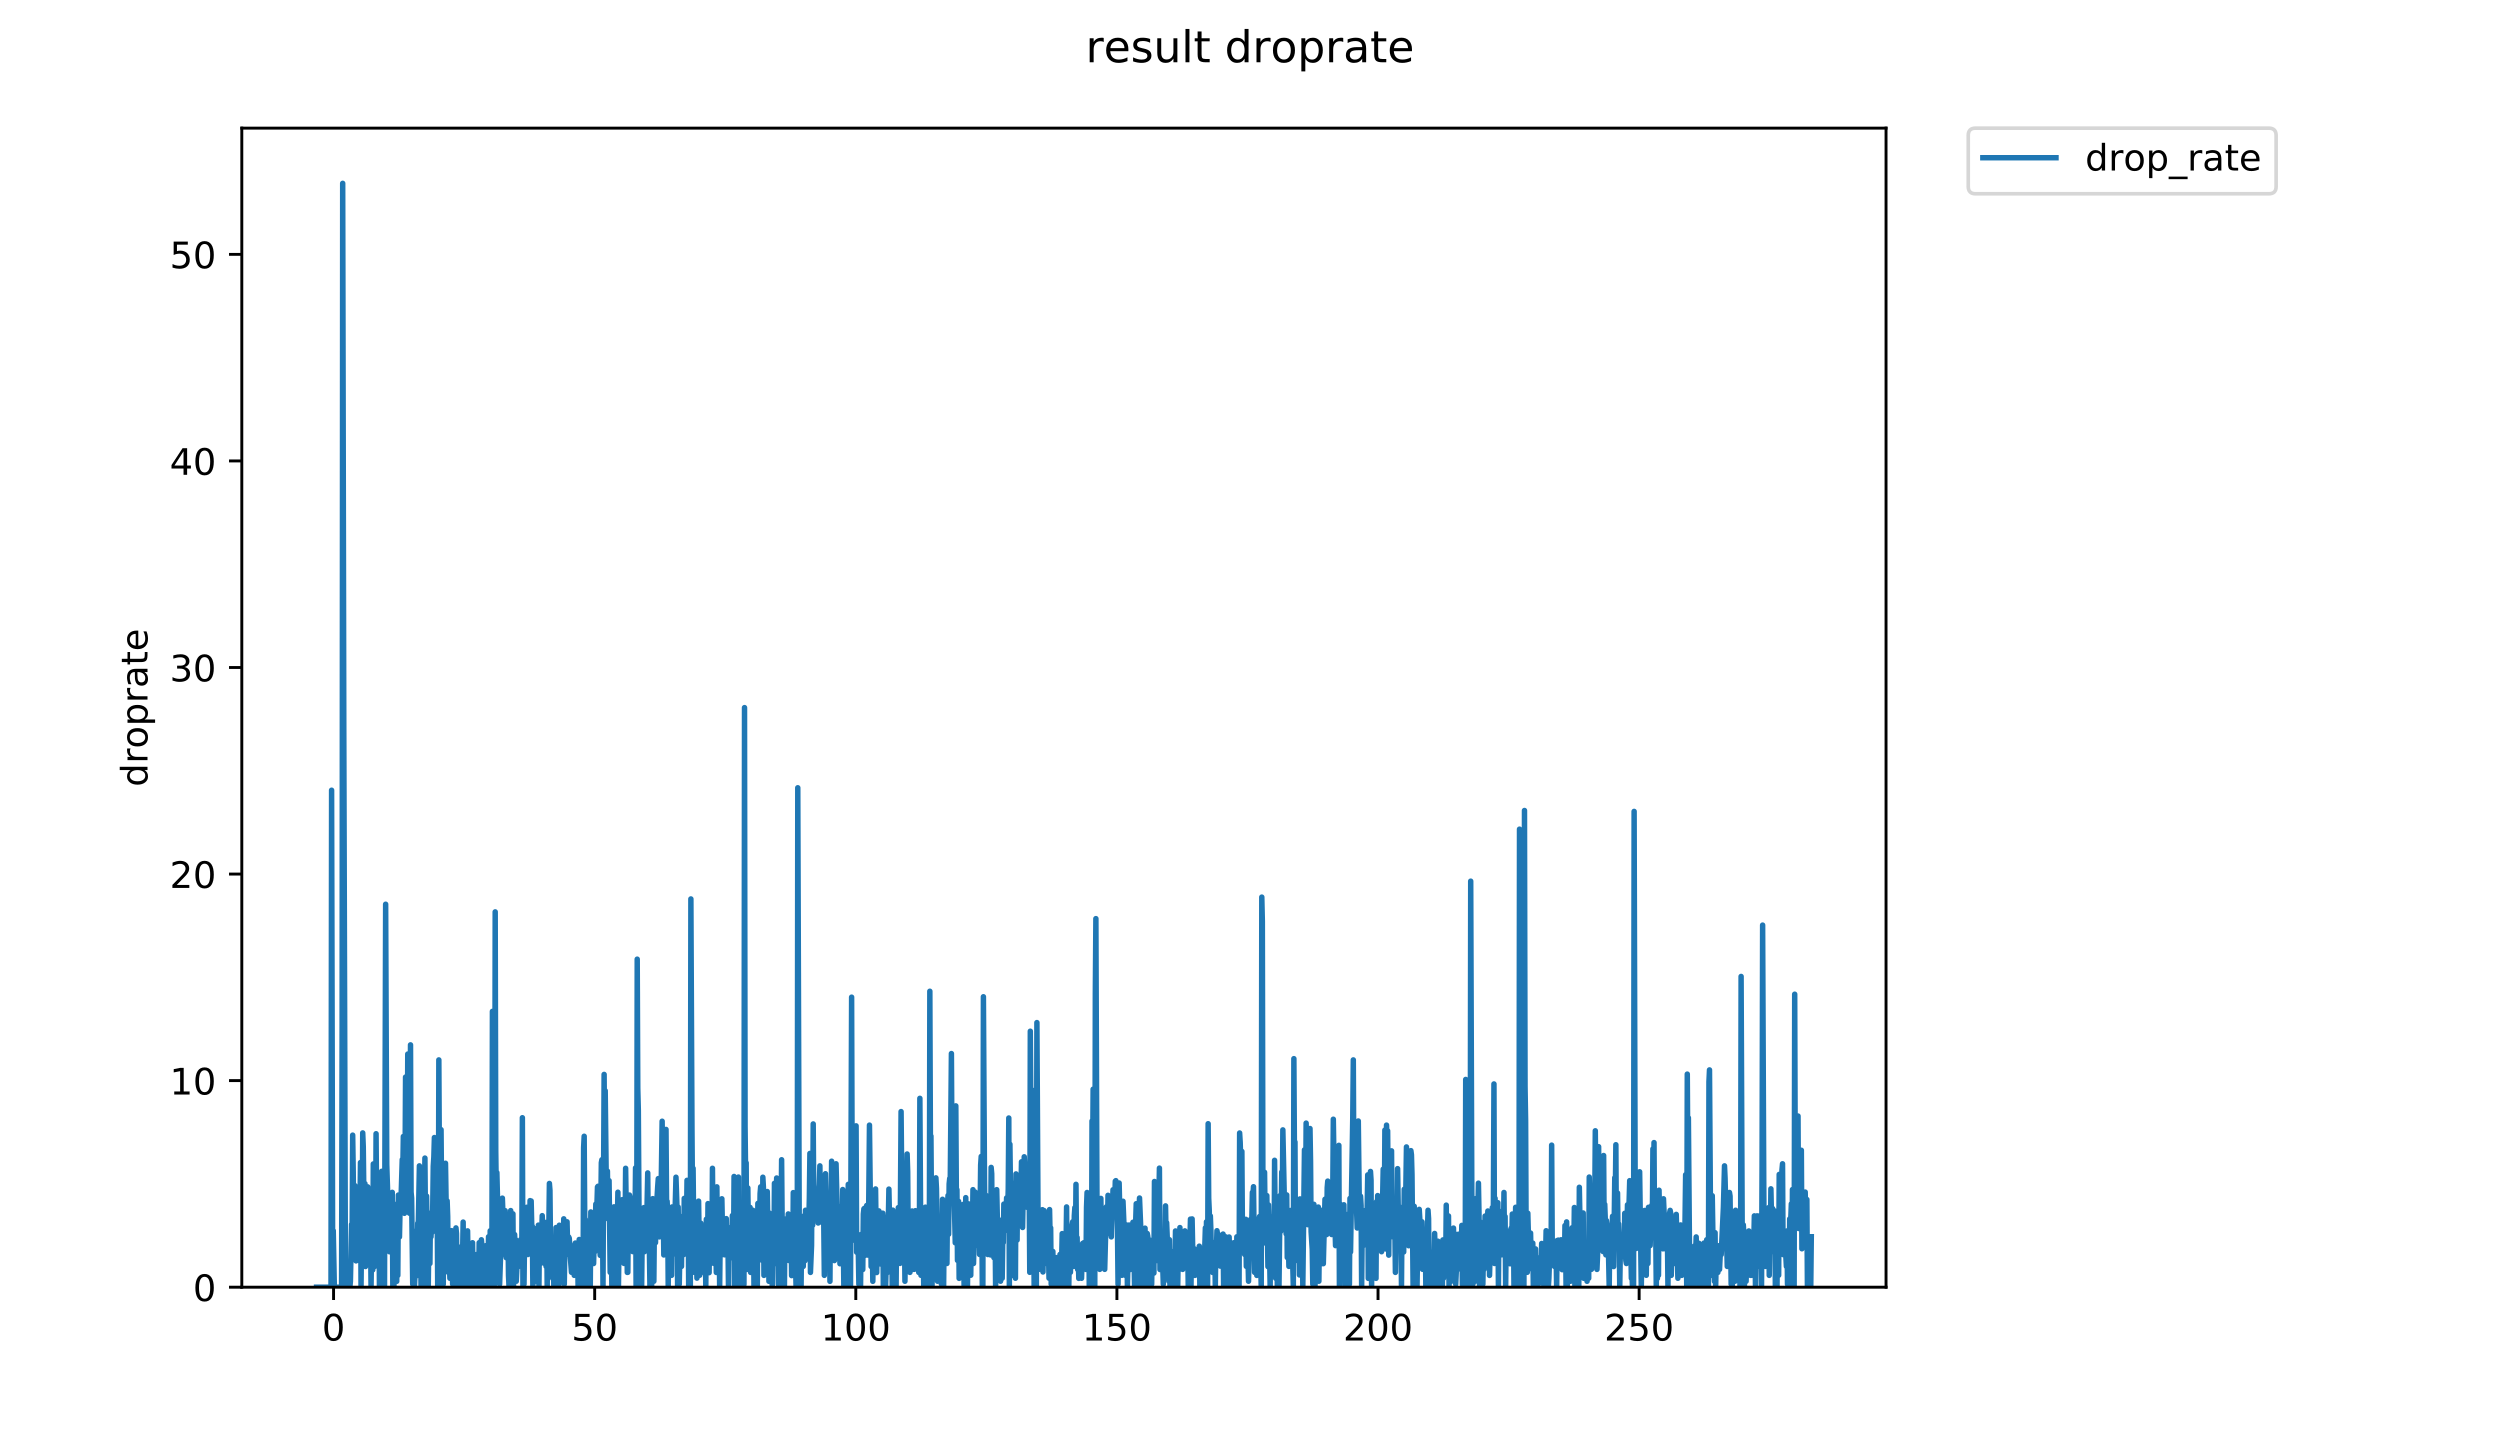 <?xml version="1.0" encoding="utf-8" standalone="no"?>
<!DOCTYPE svg PUBLIC "-//W3C//DTD SVG 1.1//EN"
  "http://www.w3.org/Graphics/SVG/1.1/DTD/svg11.dtd">
<!-- Created with matplotlib (https://matplotlib.org/) -->
<svg height="396pt" version="1.1" viewBox="0 0 684 396" width="684pt" xmlns="http://www.w3.org/2000/svg" xmlns:xlink="http://www.w3.org/1999/xlink">
 <defs>
  <style type="text/css">
*{stroke-linecap:butt;stroke-linejoin:round;}
  </style>
 </defs>
 <g id="figure_1">
  <g id="patch_1">
   <path d="M 0 396 
L 684 396 
L 684 0 
L 0 0 
z
" style="fill:#ffffff;"/>
  </g>
  <g id="axes_1">
   <g id="patch_2">
    <path d="M 66.159 352.174 
L 516.019 352.174 
L 516.019 35.062 
L 66.159 35.062 
z
" style="fill:#ffffff;"/>
   </g>
   <g id="matplotlib.axis_1">
    <g id="xtick_1">
     <g id="line2d_1">
      <defs>
       <path d="M 0 0 
L 0 3.5 
" id="m62039b8d72" style="stroke:#000000;stroke-width:0.8;"/>
      </defs>
      <g>
       <use style="stroke:#000000;stroke-width:0.8;" x="91.264" xlink:href="#m62039b8d72" y="352.174"/>
      </g>
     </g>
     <g id="text_1">
      <!-- 0 -->
      <defs>
       <path d="M 31.781 66.406 
Q 24.172 66.406 20.328 58.906 
Q 16.5 51.422 16.5 36.375 
Q 16.5 21.391 20.328 13.891 
Q 24.172 6.391 31.781 6.391 
Q 39.453 6.391 43.281 13.891 
Q 47.125 21.391 47.125 36.375 
Q 47.125 51.422 43.281 58.906 
Q 39.453 66.406 31.781 66.406 
z
M 31.781 74.219 
Q 44.047 74.219 50.516 64.516 
Q 56.984 54.828 56.984 36.375 
Q 56.984 17.969 50.516 8.266 
Q 44.047 -1.422 31.781 -1.422 
Q 19.531 -1.422 13.062 8.266 
Q 6.594 17.969 6.594 36.375 
Q 6.594 54.828 13.062 64.516 
Q 19.531 74.219 31.781 74.219 
z
" id="DejaVuSans-48"/>
      </defs>
      <g transform="translate(88.083 366.773)scale(0.1 -0.1)">
       <use xlink:href="#DejaVuSans-48"/>
      </g>
     </g>
    </g>
    <g id="xtick_2">
     <g id="line2d_2">
      <g>
       <use style="stroke:#000000;stroke-width:0.8;" x="162.705" xlink:href="#m62039b8d72" y="352.174"/>
      </g>
     </g>
     <g id="text_2">
      <!-- 50 -->
      <defs>
       <path d="M 10.797 72.906 
L 49.516 72.906 
L 49.516 64.594 
L 19.828 64.594 
L 19.828 46.734 
Q 21.969 47.469 24.109 47.828 
Q 26.266 48.188 28.422 48.188 
Q 40.625 48.188 47.75 41.5 
Q 54.891 34.812 54.891 23.391 
Q 54.891 11.625 47.562 5.094 
Q 40.234 -1.422 26.906 -1.422 
Q 22.312 -1.422 17.547 -0.641 
Q 12.797 0.141 7.719 1.703 
L 7.719 11.625 
Q 12.109 9.234 16.797 8.062 
Q 21.484 6.891 26.703 6.891 
Q 35.156 6.891 40.078 11.328 
Q 45.016 15.766 45.016 23.391 
Q 45.016 31 40.078 35.438 
Q 35.156 39.891 26.703 39.891 
Q 22.75 39.891 18.812 39.016 
Q 14.891 38.141 10.797 36.281 
z
" id="DejaVuSans-53"/>
      </defs>
      <g transform="translate(156.342 366.773)scale(0.1 -0.1)">
       <use xlink:href="#DejaVuSans-53"/>
       <use x="63.623" xlink:href="#DejaVuSans-48"/>
      </g>
     </g>
    </g>
    <g id="xtick_3">
     <g id="line2d_3">
      <g>
       <use style="stroke:#000000;stroke-width:0.8;" x="234.145" xlink:href="#m62039b8d72" y="352.174"/>
      </g>
     </g>
     <g id="text_3">
      <!-- 100 -->
      <defs>
       <path d="M 12.406 8.297 
L 28.516 8.297 
L 28.516 63.922 
L 10.984 60.406 
L 10.984 69.391 
L 28.422 72.906 
L 38.281 72.906 
L 38.281 8.297 
L 54.391 8.297 
L 54.391 0 
L 12.406 0 
z
" id="DejaVuSans-49"/>
      </defs>
      <g transform="translate(224.602 366.773)scale(0.1 -0.1)">
       <use xlink:href="#DejaVuSans-49"/>
       <use x="63.623" xlink:href="#DejaVuSans-48"/>
       <use x="127.246" xlink:href="#DejaVuSans-48"/>
      </g>
     </g>
    </g>
    <g id="xtick_4">
     <g id="line2d_4">
      <g>
       <use style="stroke:#000000;stroke-width:0.8;" x="305.586" xlink:href="#m62039b8d72" y="352.174"/>
      </g>
     </g>
     <g id="text_4">
      <!-- 150 -->
      <g transform="translate(296.042 366.773)scale(0.1 -0.1)">
       <use xlink:href="#DejaVuSans-49"/>
       <use x="63.623" xlink:href="#DejaVuSans-53"/>
       <use x="127.246" xlink:href="#DejaVuSans-48"/>
      </g>
     </g>
    </g>
    <g id="xtick_5">
     <g id="line2d_5">
      <g>
       <use style="stroke:#000000;stroke-width:0.8;" x="377.027" xlink:href="#m62039b8d72" y="352.174"/>
      </g>
     </g>
     <g id="text_5">
      <!-- 200 -->
      <defs>
       <path d="M 19.188 8.297 
L 53.609 8.297 
L 53.609 0 
L 7.328 0 
L 7.328 8.297 
Q 12.938 14.109 22.625 23.891 
Q 32.328 33.688 34.812 36.531 
Q 39.547 41.844 41.422 45.531 
Q 43.312 49.219 43.312 52.781 
Q 43.312 58.594 39.234 62.25 
Q 35.156 65.922 28.609 65.922 
Q 23.969 65.922 18.812 64.312 
Q 13.672 62.703 7.812 59.422 
L 7.812 69.391 
Q 13.766 71.781 18.938 73 
Q 24.125 74.219 28.422 74.219 
Q 39.75 74.219 46.484 68.547 
Q 53.219 62.891 53.219 53.422 
Q 53.219 48.922 51.531 44.891 
Q 49.859 40.875 45.406 35.406 
Q 44.188 33.984 37.641 27.219 
Q 31.109 20.453 19.188 8.297 
z
" id="DejaVuSans-50"/>
      </defs>
      <g transform="translate(367.483 366.773)scale(0.1 -0.1)">
       <use xlink:href="#DejaVuSans-50"/>
       <use x="63.623" xlink:href="#DejaVuSans-48"/>
       <use x="127.246" xlink:href="#DejaVuSans-48"/>
      </g>
     </g>
    </g>
    <g id="xtick_6">
     <g id="line2d_6">
      <g>
       <use style="stroke:#000000;stroke-width:0.8;" x="448.468" xlink:href="#m62039b8d72" y="352.174"/>
      </g>
     </g>
     <g id="text_6">
      <!-- 250 -->
      <g transform="translate(438.924 366.773)scale(0.1 -0.1)">
       <use xlink:href="#DejaVuSans-50"/>
       <use x="63.623" xlink:href="#DejaVuSans-53"/>
       <use x="127.246" xlink:href="#DejaVuSans-48"/>
      </g>
     </g>
    </g>
   </g>
   <g id="matplotlib.axis_2">
    <g id="ytick_1">
     <g id="line2d_7">
      <defs>
       <path d="M 0 0 
L -3.5 0 
" id="m0bf90b95e3" style="stroke:#000000;stroke-width:0.8;"/>
      </defs>
      <g>
       <use style="stroke:#000000;stroke-width:0.8;" x="66.159" xlink:href="#m0bf90b95e3" y="352.174"/>
      </g>
     </g>
     <g id="text_7">
      <!-- 0 -->
      <g transform="translate(52.796 355.973)scale(0.1 -0.1)">
       <use xlink:href="#DejaVuSans-48"/>
      </g>
     </g>
    </g>
    <g id="ytick_2">
     <g id="line2d_8">
      <g>
       <use style="stroke:#000000;stroke-width:0.8;" x="66.159" xlink:href="#m0bf90b95e3" y="295.658"/>
      </g>
     </g>
     <g id="text_8">
      <!-- 10 -->
      <g transform="translate(46.434 299.458)scale(0.1 -0.1)">
       <use xlink:href="#DejaVuSans-49"/>
       <use x="63.623" xlink:href="#DejaVuSans-48"/>
      </g>
     </g>
    </g>
    <g id="ytick_3">
     <g id="line2d_9">
      <g>
       <use style="stroke:#000000;stroke-width:0.8;" x="66.159" xlink:href="#m0bf90b95e3" y="239.143"/>
      </g>
     </g>
     <g id="text_9">
      <!-- 20 -->
      <g transform="translate(46.434 242.942)scale(0.1 -0.1)">
       <use xlink:href="#DejaVuSans-50"/>
       <use x="63.623" xlink:href="#DejaVuSans-48"/>
      </g>
     </g>
    </g>
    <g id="ytick_4">
     <g id="line2d_10">
      <g>
       <use style="stroke:#000000;stroke-width:0.8;" x="66.159" xlink:href="#m0bf90b95e3" y="182.627"/>
      </g>
     </g>
     <g id="text_10">
      <!-- 30 -->
      <defs>
       <path d="M 40.578 39.312 
Q 47.656 37.797 51.625 33 
Q 55.609 28.219 55.609 21.188 
Q 55.609 10.406 48.188 4.484 
Q 40.766 -1.422 27.094 -1.422 
Q 22.516 -1.422 17.656 -0.516 
Q 12.797 0.391 7.625 2.203 
L 7.625 11.719 
Q 11.719 9.328 16.594 8.109 
Q 21.484 6.891 26.812 6.891 
Q 36.078 6.891 40.938 10.547 
Q 45.797 14.203 45.797 21.188 
Q 45.797 27.641 41.281 31.266 
Q 36.766 34.906 28.719 34.906 
L 20.219 34.906 
L 20.219 43.016 
L 29.109 43.016 
Q 36.375 43.016 40.234 45.922 
Q 44.094 48.828 44.094 54.297 
Q 44.094 59.906 40.109 62.906 
Q 36.141 65.922 28.719 65.922 
Q 24.656 65.922 20.016 65.031 
Q 15.375 64.156 9.812 62.312 
L 9.812 71.094 
Q 15.438 72.656 20.344 73.438 
Q 25.25 74.219 29.594 74.219 
Q 40.828 74.219 47.359 69.109 
Q 53.906 64.016 53.906 55.328 
Q 53.906 49.266 50.438 45.094 
Q 46.969 40.922 40.578 39.312 
z
" id="DejaVuSans-51"/>
      </defs>
      <g transform="translate(46.434 186.426)scale(0.1 -0.1)">
       <use xlink:href="#DejaVuSans-51"/>
       <use x="63.623" xlink:href="#DejaVuSans-48"/>
      </g>
     </g>
    </g>
    <g id="ytick_5">
     <g id="line2d_11">
      <g>
       <use style="stroke:#000000;stroke-width:0.8;" x="66.159" xlink:href="#m0bf90b95e3" y="126.111"/>
      </g>
     </g>
     <g id="text_11">
      <!-- 40 -->
      <defs>
       <path d="M 37.797 64.312 
L 12.891 25.391 
L 37.797 25.391 
z
M 35.203 72.906 
L 47.609 72.906 
L 47.609 25.391 
L 58.016 25.391 
L 58.016 17.188 
L 47.609 17.188 
L 47.609 0 
L 37.797 0 
L 37.797 17.188 
L 4.891 17.188 
L 4.891 26.703 
z
" id="DejaVuSans-52"/>
      </defs>
      <g transform="translate(46.434 129.91)scale(0.1 -0.1)">
       <use xlink:href="#DejaVuSans-52"/>
       <use x="63.623" xlink:href="#DejaVuSans-48"/>
      </g>
     </g>
    </g>
    <g id="ytick_6">
     <g id="line2d_12">
      <g>
       <use style="stroke:#000000;stroke-width:0.8;" x="66.159" xlink:href="#m0bf90b95e3" y="69.595"/>
      </g>
     </g>
     <g id="text_12">
      <!-- 50 -->
      <g transform="translate(46.434 73.395)scale(0.1 -0.1)">
       <use xlink:href="#DejaVuSans-53"/>
       <use x="63.623" xlink:href="#DejaVuSans-48"/>
      </g>
     </g>
    </g>
    <g id="text_13">
     <!-- droprate -->
     <defs>
      <path d="M 45.406 46.391 
L 45.406 75.984 
L 54.391 75.984 
L 54.391 0 
L 45.406 0 
L 45.406 8.203 
Q 42.578 3.328 38.25 0.953 
Q 33.938 -1.422 27.875 -1.422 
Q 17.969 -1.422 11.734 6.484 
Q 5.516 14.406 5.516 27.297 
Q 5.516 40.188 11.734 48.094 
Q 17.969 56 27.875 56 
Q 33.938 56 38.25 53.625 
Q 42.578 51.266 45.406 46.391 
z
M 14.797 27.297 
Q 14.797 17.391 18.875 11.75 
Q 22.953 6.109 30.078 6.109 
Q 37.203 6.109 41.297 11.75 
Q 45.406 17.391 45.406 27.297 
Q 45.406 37.203 41.297 42.844 
Q 37.203 48.484 30.078 48.484 
Q 22.953 48.484 18.875 42.844 
Q 14.797 37.203 14.797 27.297 
z
" id="DejaVuSans-100"/>
      <path d="M 41.109 46.297 
Q 39.594 47.172 37.812 47.578 
Q 36.031 48 33.891 48 
Q 26.266 48 22.188 43.047 
Q 18.109 38.094 18.109 28.812 
L 18.109 0 
L 9.078 0 
L 9.078 54.688 
L 18.109 54.688 
L 18.109 46.188 
Q 20.953 51.172 25.484 53.578 
Q 30.031 56 36.531 56 
Q 37.453 56 38.578 55.875 
Q 39.703 55.766 41.062 55.516 
z
" id="DejaVuSans-114"/>
      <path d="M 30.609 48.391 
Q 23.391 48.391 19.188 42.75 
Q 14.984 37.109 14.984 27.297 
Q 14.984 17.484 19.156 11.844 
Q 23.344 6.203 30.609 6.203 
Q 37.797 6.203 41.984 11.859 
Q 46.188 17.531 46.188 27.297 
Q 46.188 37.016 41.984 42.703 
Q 37.797 48.391 30.609 48.391 
z
M 30.609 56 
Q 42.328 56 49.016 48.375 
Q 55.719 40.766 55.719 27.297 
Q 55.719 13.875 49.016 6.219 
Q 42.328 -1.422 30.609 -1.422 
Q 18.844 -1.422 12.172 6.219 
Q 5.516 13.875 5.516 27.297 
Q 5.516 40.766 12.172 48.375 
Q 18.844 56 30.609 56 
z
" id="DejaVuSans-111"/>
      <path d="M 18.109 8.203 
L 18.109 -20.797 
L 9.078 -20.797 
L 9.078 54.688 
L 18.109 54.688 
L 18.109 46.391 
Q 20.953 51.266 25.266 53.625 
Q 29.594 56 35.594 56 
Q 45.562 56 51.781 48.094 
Q 58.016 40.188 58.016 27.297 
Q 58.016 14.406 51.781 6.484 
Q 45.562 -1.422 35.594 -1.422 
Q 29.594 -1.422 25.266 0.953 
Q 20.953 3.328 18.109 8.203 
z
M 48.688 27.297 
Q 48.688 37.203 44.609 42.844 
Q 40.531 48.484 33.406 48.484 
Q 26.266 48.484 22.188 42.844 
Q 18.109 37.203 18.109 27.297 
Q 18.109 17.391 22.188 11.75 
Q 26.266 6.109 33.406 6.109 
Q 40.531 6.109 44.609 11.75 
Q 48.688 17.391 48.688 27.297 
z
" id="DejaVuSans-112"/>
      <path d="M 34.281 27.484 
Q 23.391 27.484 19.188 25 
Q 14.984 22.516 14.984 16.5 
Q 14.984 11.719 18.141 8.906 
Q 21.297 6.109 26.703 6.109 
Q 34.188 6.109 38.703 11.406 
Q 43.219 16.703 43.219 25.484 
L 43.219 27.484 
z
M 52.203 31.203 
L 52.203 0 
L 43.219 0 
L 43.219 8.297 
Q 40.141 3.328 35.547 0.953 
Q 30.953 -1.422 24.312 -1.422 
Q 15.922 -1.422 10.953 3.297 
Q 6 8.016 6 15.922 
Q 6 25.141 12.172 29.828 
Q 18.359 34.516 30.609 34.516 
L 43.219 34.516 
L 43.219 35.406 
Q 43.219 41.609 39.141 45 
Q 35.062 48.391 27.688 48.391 
Q 23 48.391 18.547 47.266 
Q 14.109 46.141 10.016 43.891 
L 10.016 52.203 
Q 14.938 54.109 19.578 55.047 
Q 24.219 56 28.609 56 
Q 40.484 56 46.344 49.844 
Q 52.203 43.703 52.203 31.203 
z
" id="DejaVuSans-97"/>
      <path d="M 18.312 70.219 
L 18.312 54.688 
L 36.812 54.688 
L 36.812 47.703 
L 18.312 47.703 
L 18.312 18.016 
Q 18.312 11.328 20.141 9.422 
Q 21.969 7.516 27.594 7.516 
L 36.812 7.516 
L 36.812 0 
L 27.594 0 
Q 17.188 0 13.234 3.875 
Q 9.281 7.766 9.281 18.016 
L 9.281 47.703 
L 2.688 47.703 
L 2.688 54.688 
L 9.281 54.688 
L 9.281 70.219 
z
" id="DejaVuSans-116"/>
      <path d="M 56.203 29.594 
L 56.203 25.203 
L 14.891 25.203 
Q 15.484 15.922 20.484 11.062 
Q 25.484 6.203 34.422 6.203 
Q 39.594 6.203 44.453 7.469 
Q 49.312 8.734 54.109 11.281 
L 54.109 2.781 
Q 49.266 0.734 44.188 -0.344 
Q 39.109 -1.422 33.891 -1.422 
Q 20.797 -1.422 13.156 6.188 
Q 5.516 13.812 5.516 26.812 
Q 5.516 40.234 12.766 48.109 
Q 20.016 56 32.328 56 
Q 43.359 56 49.781 48.891 
Q 56.203 41.797 56.203 29.594 
z
M 47.219 32.234 
Q 47.125 39.594 43.094 43.984 
Q 39.062 48.391 32.422 48.391 
Q 24.906 48.391 20.391 44.141 
Q 15.875 39.891 15.188 32.172 
z
" id="DejaVuSans-101"/>
     </defs>
     <g transform="translate(40.354 215.236)rotate(-90)scale(0.1 -0.1)">
      <use xlink:href="#DejaVuSans-100"/>
      <use x="63.477" xlink:href="#DejaVuSans-114"/>
      <use x="104.559" xlink:href="#DejaVuSans-111"/>
      <use x="165.74" xlink:href="#DejaVuSans-112"/>
      <use x="229.217" xlink:href="#DejaVuSans-114"/>
      <use x="270.33" xlink:href="#DejaVuSans-97"/>
      <use x="331.609" xlink:href="#DejaVuSans-116"/>
      <use x="370.818" xlink:href="#DejaVuSans-101"/>
     </g>
    </g>
   </g>
   <g id="line2d_13">
    <path clip-path="url(#pf20fde3b51)" d="M 86.607 352.174 
L 90.564 352.174 
L 90.724 216.205 
L 91.027 352.174 
L 91.177 336.702 
L 91.477 352.174 
L 93.458 352.174 
L 93.609 280.922 
L 93.759 50.163 
L 94.06 199.297 
L 94.513 352.174 
L 95.72 352.174 
L 95.873 350.571 
L 96.186 334.977 
L 96.338 338.546 
L 96.493 310.572 
L 96.645 320.821 
L 96.797 341.768 
L 96.952 336.299 
L 97.106 324.393 
L 97.41 344.98 
L 97.564 335.458 
L 97.717 342.622 
L 98.023 329.536 
L 98.173 331.874 
L 98.325 344.908 
L 98.627 318.07 
L 98.779 352.174 
L 98.932 336.164 
L 99.084 339.275 
L 99.24 309.963 
L 99.391 313.75 
L 99.695 339.275 
L 99.845 323.835 
L 99.997 346.523 
L 100.148 330.281 
L 100.299 328.693 
L 100.45 331.122 
L 100.601 324.724 
L 100.753 327.11 
L 101.056 344.146 
L 101.366 337.156 
L 101.52 352.174 
L 101.672 340.167 
L 101.827 346.649 
L 101.982 347.445 
L 102.134 318.457 
L 102.285 324.606 
L 102.437 346.555 
L 102.588 329.503 
L 102.739 344.887 
L 102.891 310.191 
L 103.042 329.6 
L 103.193 331.874 
L 103.35 337.384 
L 103.504 324.353 
L 103.663 329.815 
L 103.814 352.174 
L 104.12 324.196 
L 104.272 350.559 
L 104.426 320.468 
L 104.581 326.126 
L 104.737 327.056 
L 105.202 352.174 
L 105.511 247.398 
L 105.813 318.544 
L 106.115 327.918 
L 106.266 333.498 
L 106.418 334.437 
L 106.569 342.486 
L 106.72 340.839 
L 106.871 327.11 
L 107.022 333.551 
L 107.173 331.122 
L 107.324 326.227 
L 107.476 352.174 
L 107.628 335.171 
L 107.779 352.174 
L 108.081 329.536 
L 108.233 340.098 
L 108.385 340.919 
L 108.538 350.575 
L 108.69 330.468 
L 108.842 348.954 
L 108.992 326.966 
L 109.295 338.429 
L 109.446 331.183 
L 109.598 331.99 
L 110.051 317.258 
L 110.203 320.642 
L 110.354 310.939 
L 110.505 316.65 
L 110.656 331.961 
L 110.807 322.173 
L 110.958 294.687 
L 111.108 318.834 
L 111.259 314.01 
L 111.409 322.942 
L 111.562 288.392 
L 112.015 331.932 
L 112.316 285.875 
L 112.467 326.153 
L 112.618 327.814 
L 112.92 351.363 
L 113.225 337.785 
L 113.378 352.174 
L 113.681 345.715 
L 113.832 336.834 
L 113.986 340.217 
L 114.14 348.99 
L 114.293 334.638 
L 114.444 335.244 
L 114.746 318.977 
L 114.896 335.934 
L 115.048 336.05 
L 115.199 352.174 
L 115.35 335.219 
L 115.502 334.463 
L 115.654 346.523 
L 115.955 337.6 
L 116.106 331.122 
L 116.257 316.852 
L 116.559 352.174 
L 116.711 327.253 
L 116.862 336.768 
L 117.015 338.566 
L 117.17 352.174 
L 117.322 339.366 
L 117.624 345.697 
L 117.775 331.932 
L 117.925 338.39 
L 118.076 332.714 
L 118.232 337.156 
L 118.387 330.892 
L 118.542 319.069 
L 118.696 316.605 
L 118.848 311.232 
L 118.999 311.632 
L 119.3 323.754 
L 119.451 333.498 
L 119.602 328.913 
L 119.755 352.174 
L 119.911 352.174 
L 120.066 289.991 
L 120.218 318.361 
L 120.369 314.228 
L 120.52 318.119 
L 120.671 309.076 
L 120.821 326.893 
L 120.972 331.062 
L 121.122 330.25 
L 121.276 351.374 
L 121.429 328.959 
L 121.579 327.918 
L 121.736 324.853 
L 121.887 318.265 
L 122.188 337.236 
L 122.338 328.558 
L 122.489 332.797 
L 122.639 348.102 
L 122.94 344.856 
L 123.091 349.738 
L 123.241 337.558 
L 123.392 341.633 
L 123.542 336.702 
L 123.692 341.588 
L 123.842 351.35 
L 123.994 345.706 
L 124.144 352.174 
L 124.294 342.402 
L 124.445 346.482 
L 124.597 344.949 
L 124.748 335.957 
L 124.898 337.516 
L 125.048 352.174 
L 125.199 344.908 
L 125.35 350.545 
L 125.501 342.486 
L 125.653 352.174 
L 125.806 341.797 
L 125.957 346.531 
L 126.109 345.706 
L 126.262 341.046 
L 126.415 352.174 
L 126.716 334.361 
L 126.867 352.174 
L 127.022 340.284 
L 127.326 349.776 
L 127.477 337.6 
L 127.627 351.363 
L 127.929 336.768 
L 128.08 346.506 
L 128.23 346.49 
L 128.381 350.557 
L 128.532 348.926 
L 128.682 344.856 
L 128.833 352.174 
L 128.985 344.939 
L 129.136 347.309 
L 129.287 340.012 
L 129.439 352.174 
L 129.597 346.732 
L 129.748 346.515 
L 129.898 345.678 
L 130.049 345.687 
L 130.2 352.174 
L 130.351 343.242 
L 130.953 352.174 
L 131.103 339.994 
L 131.253 345.678 
L 131.404 340.773 
L 131.554 345.659 
L 131.705 339.201 
L 131.856 340.871 
L 132.007 352.174 
L 132.308 344.887 
L 132.458 352.174 
L 132.609 349.742 
L 132.76 352.174 
L 132.911 340.822 
L 133.062 351.363 
L 133.212 343.255 
L 133.364 341.678 
L 133.515 345.715 
L 133.665 338.37 
L 133.967 349.742 
L 134.118 336.746 
L 134.268 337.898 
L 134.419 352.174 
L 134.57 352.174 
L 134.723 276.713 
L 134.875 317.752 
L 135.027 316.795 
L 135.184 352.174 
L 135.335 350.441 
L 135.485 249.492 
L 135.636 314.875 
L 135.789 326.594 
L 135.942 320.821 
L 136.695 351.364 
L 136.997 342.43 
L 137.147 343.242 
L 137.298 343.268 
L 137.449 327.814 
L 137.601 332.019 
L 137.753 340.081 
L 137.903 339.219 
L 138.205 331.242 
L 138.357 342.486 
L 138.509 344.112 
L 138.815 332.274 
L 138.969 336.343 
L 139.122 348.986 
L 139.273 352.174 
L 139.424 340.029 
L 139.575 340.081 
L 139.727 331.213 
L 139.88 345.724 
L 140.035 339.51 
L 140.187 344.98 
L 140.339 332.105 
L 140.49 352.174 
L 140.794 337.765 
L 140.947 341.782 
L 141.097 339.182 
L 141.248 350.548 
L 141.4 347.344 
L 141.552 341.753 
L 141.703 343.255 
L 141.854 343.28 
L 142.004 346.474 
L 142.156 344.949 
L 142.308 340.064 
L 142.458 339.163 
L 142.616 344.379 
L 142.767 341.738 
L 142.921 305.81 
L 143.072 352.174 
L 143.222 337.537 
L 143.373 351.363 
L 143.523 338.35 
L 143.673 337.537 
L 143.824 333.471 
L 143.975 332.714 
L 144.126 330.313 
L 144.276 341.588 
L 144.426 343.242 
L 144.577 335.097 
L 144.878 339.182 
L 145.028 328.49 
L 145.179 333.498 
L 145.329 328.592 
L 145.482 335.387 
L 145.637 335.482 
L 145.789 352.174 
L 146.093 340.967 
L 146.243 337.558 
L 146.393 346.498 
L 146.546 336.187 
L 146.697 350.555 
L 146.847 338.31 
L 146.997 346.49 
L 147.148 343.216 
L 147.299 335.195 
L 147.451 352.174 
L 147.601 335.981 
L 147.752 339.163 
L 147.902 345.669 
L 148.053 335.171 
L 148.204 337.642 
L 148.355 332.602 
L 148.659 339.438 
L 148.96 345.659 
L 149.11 335.097 
L 149.411 346.49 
L 149.562 334.412 
L 149.713 352.174 
L 149.863 338.33 
L 150.013 340.773 
L 150.163 335.887 
L 150.314 323.795 
L 150.465 325.657 
L 150.616 339.994 
L 150.767 340.855 
L 150.918 344.042 
L 151.071 344.169 
L 151.222 349.756 
L 151.374 341.738 
L 151.525 352.174 
L 151.677 342.554 
L 151.827 345.659 
L 151.977 345.659 
L 152.127 335.864 
L 152.277 342.402 
L 152.427 344.031 
L 152.579 341.633 
L 152.73 336.027 
L 152.882 352.174 
L 153.033 335.219 
L 153.487 349.745 
L 153.939 343.268 
L 154.089 347.288 
L 154.24 333.471 
L 154.39 351.361 
L 154.541 340.806 
L 154.844 337.579 
L 154.994 343.229 
L 155.145 334.284 
L 155.296 340.822 
L 155.447 340.887 
L 155.598 338.429 
L 155.754 338.793 
L 156.059 344.192 
L 156.359 348.102 
L 156.51 347.309 
L 156.66 341.603 
L 156.81 344.845 
L 156.961 340.79 
L 157.112 348.935 
L 157.415 340.098 
L 157.716 347.295 
L 158.017 340.806 
L 158.168 352.174 
L 158.468 339.126 
L 158.623 350.587 
L 158.924 342.43 
L 159.074 342.402 
L 159.526 352.174 
L 159.679 313.966 
L 159.83 310.88 
L 159.981 333.525 
L 160.132 333.578 
L 160.285 346.563 
L 160.438 339.402 
L 160.59 351.371 
L 160.893 339.256 
L 161.046 350.575 
L 161.347 341.618 
L 161.497 352.174 
L 161.652 331.594 
L 161.803 336.79 
L 161.954 334.387 
L 162.407 345.706 
L 162.56 339.42 
L 162.712 342.5 
L 163.012 329.438 
L 163.163 335.073 
L 163.465 324.763 
L 163.615 324.566 
L 163.766 331.932 
L 163.917 330.218 
L 164.067 341.588 
L 164.221 343.467 
L 164.523 318.119 
L 164.674 317.308 
L 164.825 329.503 
L 164.98 352.174 
L 165.286 293.961 
L 165.436 315.529 
L 165.586 298.427 
L 165.889 324.763 
L 166.04 326.338 
L 166.19 320.415 
L 166.34 333.471 
L 166.641 323.026 
L 166.943 348.12 
L 167.094 343.229 
L 167.244 332.658 
L 167.395 352.174 
L 167.697 331.99 
L 167.847 337.579 
L 167.998 330.187 
L 168.149 352.174 
L 168.299 334.128 
L 168.449 334.259 
L 168.6 352.174 
L 169.054 326.19 
L 169.204 352.174 
L 169.505 329.24 
L 169.655 331.001 
L 169.807 333.658 
L 169.957 340.79 
L 170.108 341.663 
L 170.262 328.227 
L 170.414 333.789 
L 170.565 333.471 
L 170.715 345.669 
L 170.868 337.765 
L 171.019 336.05 
L 171.17 319.647 
L 171.32 329.438 
L 171.471 331.932 
L 171.622 348.132 
L 171.773 348.108 
L 171.923 329.372 
L 172.073 329.372 
L 172.223 326.966 
L 172.524 337.516 
L 172.674 327.744 
L 172.824 329.372 
L 173.125 342.444 
L 173.275 332.488 
L 173.425 334.259 
L 173.578 338.546 
L 173.729 335.219 
L 173.883 319.538 
L 174.036 352.174 
L 174.191 352.174 
L 174.342 262.428 
L 174.494 297.74 
L 174.645 303.779 
L 174.946 348.926 
L 175.097 331.845 
L 175.247 333.498 
L 175.398 337.579 
L 175.549 352.174 
L 175.701 338.429 
L 175.852 340.081 
L 176.155 330.406 
L 176.307 342.472 
L 176.761 332.77 
L 176.912 336.05 
L 177.217 320.91 
L 177.371 337.072 
L 177.522 331.99 
L 177.824 352.174 
L 177.977 333.815 
L 178.288 352.174 
L 178.593 327.953 
L 178.895 350.555 
L 179.046 334.336 
L 179.196 335.146 
L 179.347 339.994 
L 179.499 329.568 
L 179.65 329.664 
L 179.952 324.566 
L 180.104 322.471 
L 180.408 338.41 
L 180.559 329.503 
L 180.709 330.218 
L 180.86 326.929 
L 181.161 306.767 
L 181.617 343.356 
L 181.768 330.281 
L 181.92 327.988 
L 182.071 334.437 
L 182.221 309.014 
L 182.373 329.536 
L 182.523 328.66 
L 182.674 331.845 
L 182.825 352.174 
L 182.976 334.488 
L 183.134 341.2 
L 183.585 331.032 
L 183.736 348.935 
L 183.887 330.218 
L 184.038 343.28 
L 184.189 341.633 
L 184.339 330.281 
L 184.492 339.348 
L 184.944 322.087 
L 185.245 330.971 
L 185.396 352.174 
L 185.546 330.25 
L 185.847 351.362 
L 185.999 343.293 
L 186.15 346.531 
L 186.302 345.715 
L 186.453 346.498 
L 186.604 332.825 
L 186.906 340.046 
L 187.057 343.255 
L 187.208 327.884 
L 187.364 337.177 
L 187.666 338.429 
L 187.816 335.816 
L 187.967 322.942 
L 188.117 328.592 
L 188.268 327.849 
L 188.419 352.174 
L 188.874 352.174 
L 189.025 245.954 
L 189.325 308.951 
L 189.476 329.438 
L 189.628 319.647 
L 189.928 348.108 
L 190.23 338.429 
L 190.381 344.077 
L 190.532 335.097 
L 190.682 349.695 
L 190.832 339.163 
L 190.982 337.516 
L 191.133 328.626 
L 191.433 348.912 
L 191.583 337.537 
L 191.738 334.662 
L 191.892 343.443 
L 192.046 344.259 
L 192.198 340.115 
L 192.499 348.114 
L 192.801 337.537 
L 192.952 338.41 
L 193.103 352.174 
L 193.254 333.578 
L 193.405 343.242 
L 193.555 345.678 
L 193.706 329.307 
L 194.013 348.205 
L 194.167 333.918 
L 194.321 345.824 
L 194.626 338.429 
L 194.776 342.444 
L 194.927 319.647 
L 195.078 338.39 
L 195.229 337.662 
L 195.38 345.678 
L 195.53 343.255 
L 195.681 338.37 
L 195.831 339.977 
L 195.983 348.143 
L 196.134 324.724 
L 196.285 341.648 
L 196.438 329.76 
L 196.742 335.146 
L 196.895 352.174 
L 197.046 338.488 
L 197.197 337.621 
L 197.35 335.316 
L 197.501 327.988 
L 197.804 343.242 
L 198.105 336.724 
L 198.257 343.318 
L 198.41 341.782 
L 198.559 342.374 
L 198.709 333.417 
L 198.861 342.472 
L 199.161 339.145 
L 199.312 352.174 
L 199.462 335.911 
L 199.612 340.806 
L 199.763 339.977 
L 199.913 343.216 
L 200.063 339.126 
L 200.217 341.812 
L 200.373 332.578 
L 200.528 334.857 
L 200.684 344.336 
L 200.837 321.884 
L 200.987 352.174 
L 201.137 337.495 
L 201.287 344.834 
L 201.437 344.824 
L 201.587 335.864 
L 201.738 343.28 
L 201.889 338.35 
L 202.038 322.043 
L 202.189 352.174 
L 202.339 335.864 
L 202.489 332.658 
L 202.639 332.63 
L 202.789 336.679 
L 203.092 352.174 
L 203.398 352.174 
L 203.549 351.362 
L 203.699 193.605 
L 203.849 308.263 
L 204 321.229 
L 204.152 318.149 
L 204.303 347.33 
L 204.454 329.34 
L 204.605 325.019 
L 204.763 336.584 
L 204.921 336.733 
L 205.072 342.513 
L 205.224 330.344 
L 205.375 348.132 
L 205.526 343.293 
L 205.677 332.77 
L 205.829 338.429 
L 205.98 331.122 
L 206.132 332.935 
L 206.287 352.174 
L 206.441 341.826 
L 206.596 350.6 
L 206.746 348.931 
L 206.896 340.79 
L 207.047 339.145 
L 207.197 352.174 
L 207.352 329.252 
L 207.504 336.921 
L 207.656 336.141 
L 207.808 336.834 
L 207.961 326.558 
L 208.112 324.724 
L 208.263 335.219 
L 208.413 327.779 
L 208.564 344.845 
L 208.714 322.087 
L 208.866 324.763 
L 209.017 348.945 
L 209.168 332.797 
L 209.319 341.603 
L 209.469 340.79 
L 209.621 326.412 
L 209.922 326.002 
L 210.073 335.122 
L 210.226 332.962 
L 210.378 350.564 
L 210.528 331.903 
L 210.68 335.268 
L 210.831 342.43 
L 210.982 344.1 
L 211.134 342.486 
L 211.284 352.174 
L 211.434 335.911 
L 211.585 344.042 
L 211.735 345.706 
L 211.886 323.754 
L 212.188 345.706 
L 212.339 338.41 
L 212.491 322.302 
L 212.642 344.077 
L 212.794 336.05 
L 212.944 351.363 
L 213.095 331.122 
L 213.246 326.264 
L 213.547 348.926 
L 213.848 317.308 
L 214.149 352.174 
L 214.307 336.54 
L 214.464 336.605 
L 214.615 352.174 
L 214.766 335.957 
L 214.916 333.525 
L 215.067 334.31 
L 215.218 344.866 
L 215.368 335.097 
L 215.519 339.182 
L 215.671 332.133 
L 215.822 333.551 
L 215.974 344.918 
L 216.276 340.012 
L 216.43 335.505 
L 216.585 349.012 
L 216.74 342.702 
L 216.89 346.498 
L 217.041 326.301 
L 217.197 338.737 
L 217.351 327.671 
L 217.508 343.564 
L 217.658 346.338 
L 217.809 352.174 
L 218.12 352.174 
L 218.271 215.534 
L 218.722 352.174 
L 218.874 336.004 
L 219.176 352.174 
L 219.326 336.768 
L 219.477 341.618 
L 219.627 340.012 
L 219.778 346.482 
L 219.928 332.686 
L 220.079 334.31 
L 220.231 344.929 
L 220.382 331.122 
L 220.532 334.31 
L 220.683 331.874 
L 220.833 335.097 
L 220.986 335.292 
L 221.136 336.746 
L 221.286 334.31 
L 221.437 327.849 
L 221.588 315.581 
L 221.739 348.132 
L 222.04 340.773 
L 222.191 317.208 
L 222.342 335.219 
L 222.493 307.514 
L 222.643 328.626 
L 222.796 328.959 
L 222.946 330.218 
L 223.098 326.301 
L 223.255 331.962 
L 223.406 326.227 
L 223.556 329.405 
L 223.706 326.893 
L 223.858 334.613 
L 224.009 326.19 
L 224.166 324.034 
L 224.318 318.977 
L 224.47 331.272 
L 224.627 325.597 
L 224.778 327.217 
L 224.931 333.71 
L 225.083 334.563 
L 225.235 334.387 
L 225.385 335.097 
L 225.536 348.935 
L 225.843 321.13 
L 226.002 328.174 
L 226.154 326.594 
L 226.305 326.412 
L 226.611 341.826 
L 226.92 330.773 
L 227.072 350.571 
L 227.224 330.344 
L 227.375 333.658 
L 227.528 317.704 
L 227.831 331.302 
L 227.982 332.742 
L 228.134 332.076 
L 228.285 344.897 
L 228.59 318.553 
L 228.742 318.409 
L 229.049 330.743 
L 229.202 329.886 
L 229.355 340.167 
L 229.507 335.34 
L 229.811 345.761 
L 229.963 332.076 
L 230.114 337.621 
L 230.267 336.141 
L 230.419 344.939 
L 230.57 325.455 
L 230.874 352.174 
L 231.025 348.94 
L 231.329 338.857 
L 231.48 352.174 
L 231.632 326.412 
L 231.784 344.949 
L 231.936 337.642 
L 232.087 324.037 
L 232.238 343.177 
L 232.389 330.437 
L 232.546 351.326 
L 232.698 352.174 
L 233.001 272.825 
L 233.156 324.548 
L 233.307 323.957 
L 233.459 328.827 
L 233.61 328.693 
L 233.762 339.33 
L 234.224 308.034 
L 234.377 342.609 
L 234.529 342.527 
L 234.683 340.2 
L 234.834 342.513 
L 234.986 351.371 
L 235.139 341.753 
L 235.292 341.782 
L 235.444 352.174 
L 235.596 337.745 
L 236.052 347.344 
L 236.204 332.162 
L 236.359 330.743 
L 236.511 330.591 
L 236.667 343.479 
L 236.82 341.87 
L 236.972 331.213 
L 237.125 329.823 
L 237.431 343.393 
L 237.583 339.311 
L 237.886 307.832 
L 238.342 346.515 
L 238.648 338.737 
L 238.8 350.569 
L 239.102 330.281 
L 239.252 343.242 
L 239.402 337.516 
L 239.553 325.301 
L 239.856 348.172 
L 240.007 338.37 
L 240.159 339.348 
L 240.464 331.302 
L 240.616 335.292 
L 240.769 334.563 
L 240.924 345.833 
L 241.227 334.924 
L 241.378 331.932 
L 241.529 331.932 
L 241.681 352.174 
L 241.832 335.219 
L 241.987 342.636 
L 242.14 344.225 
L 242.292 352.174 
L 242.595 340.887 
L 242.749 348.211 
L 242.9 332.742 
L 243.051 333.605 
L 243.202 325.339 
L 243.506 340.2 
L 243.658 340.132 
L 243.96 332.853 
L 244.114 352.174 
L 244.264 331.092 
L 244.417 332.935 
L 244.568 344.089 
L 244.719 337.642 
L 244.87 338.35 
L 245.022 335.244 
L 245.173 352.174 
L 245.324 334.31 
L 245.475 339.275 
L 245.779 330.406 
L 245.933 338.718 
L 246.084 332.742 
L 246.234 345.669 
L 246.536 304.128 
L 246.837 335.887 
L 247.137 331.786 
L 247.288 319.74 
L 247.59 350.552 
L 247.891 326.893 
L 248.041 327.744 
L 248.192 315.739 
L 248.343 320.597 
L 248.495 340.903 
L 248.648 345.797 
L 248.8 342.5 
L 248.951 348.126 
L 249.101 339.182 
L 249.252 342.444 
L 249.403 339.219 
L 249.555 331.331 
L 249.706 347.323 
L 249.857 336.702 
L 250.008 340.046 
L 250.158 347.288 
L 250.312 345.02 
L 250.464 331.242 
L 250.615 335.195 
L 250.766 343.306 
L 250.917 342.458 
L 251.222 338.37 
L 251.373 348.132 
L 251.524 344.877 
L 251.675 300.503 
L 251.976 348.921 
L 252.129 338.546 
L 252.279 338.41 
L 252.43 331.062 
L 252.736 352.174 
L 253.036 331.032 
L 253.187 330.281 
L 253.489 342.472 
L 253.641 346.539 
L 253.793 343.318 
L 253.944 350.557 
L 254.098 352.174 
L 254.252 352.174 
L 254.403 271.206 
L 254.555 311.232 
L 254.706 310.821 
L 255.006 352.174 
L 255.156 326.929 
L 255.306 326.893 
L 255.457 328.558 
L 255.758 342.444 
L 255.908 325.339 
L 256.06 322.259 
L 256.213 325.072 
L 256.364 334.336 
L 256.514 350.548 
L 256.665 336.768 
L 256.815 338.37 
L 256.966 347.302 
L 257.116 333.471 
L 257.267 341.618 
L 257.418 337.579 
L 257.57 351.37 
L 257.72 343.242 
L 257.873 328.125 
L 258.023 336.768 
L 258.174 352.174 
L 258.325 335.146 
L 258.475 343.242 
L 258.626 334.181 
L 258.778 333.71 
L 259.082 345.687 
L 259.232 329.471 
L 259.384 327.074 
L 259.535 337.683 
L 259.687 323.916 
L 259.839 322.429 
L 259.996 322.429 
L 260.305 288.253 
L 260.456 315.088 
L 260.757 322.984 
L 260.907 320.46 
L 261.359 340.029 
L 261.509 302.57 
L 261.665 327.705 
L 261.815 325.493 
L 261.966 344.845 
L 262.117 328.693 
L 262.268 328.693 
L 262.42 349.762 
L 262.57 332.658 
L 262.722 333.631 
L 262.873 336.812 
L 263.023 348.926 
L 263.328 331.961 
L 263.48 329.536 
L 263.781 352.174 
L 263.931 338.35 
L 264.081 341.572 
L 264.231 327.673 
L 264.381 348.097 
L 264.538 340.012 
L 264.693 352.174 
L 264.994 329.372 
L 265.146 344.135 
L 265.296 335.934 
L 265.446 339.145 
L 265.596 348.907 
L 265.746 337.516 
L 265.897 335.957 
L 266.051 337.072 
L 266.202 325.493 
L 266.353 345.697 
L 266.804 326.153 
L 266.954 340.757 
L 267.104 339.941 
L 267.404 331.874 
L 267.705 335.023 
L 267.856 332.686 
L 268.005 343.216 
L 268.305 318.738 
L 268.459 316.405 
L 268.609 328.626 
L 268.76 352.174 
L 268.91 352.174 
L 269.061 272.712 
L 269.361 323.59 
L 269.515 337.785 
L 269.817 327.074 
L 269.969 327.953 
L 270.12 332.77 
L 270.27 343.242 
L 270.42 342.402 
L 270.571 331.032 
L 271.025 343.356 
L 271.178 319.4 
L 271.332 321.13 
L 271.487 342.715 
L 271.638 343.293 
L 271.789 337.558 
L 271.94 344.1 
L 272.092 335.244 
L 272.242 334.336 
L 272.396 352.174 
L 272.701 325.493 
L 273 339.126 
L 273.151 334.336 
L 273.302 344.866 
L 273.452 333.809 
L 273.602 335.023 
L 273.752 350.543 
L 273.902 338.33 
L 274.052 336.702 
L 274.202 349.731 
L 274.352 339.126 
L 274.502 339.977 
L 274.653 329.438 
L 274.953 336.702 
L 275.104 331.092 
L 275.255 331.99 
L 275.405 327.744 
L 275.705 331.001 
L 275.855 325.262 
L 276.006 305.89 
L 276.157 352.174 
L 276.31 313.06 
L 276.77 348.981 
L 276.923 341.014 
L 277.074 323.754 
L 277.224 339.163 
L 277.524 335.887 
L 277.674 339.941 
L 277.824 349.728 
L 277.974 321.184 
L 278.125 336.724 
L 278.276 339.275 
L 278.427 322.173 
L 278.727 325.262 
L 278.878 331.932 
L 279.029 327.814 
L 279.328 326.077 
L 279.478 317.873 
L 279.778 335.84 
L 279.928 327.708 
L 280.077 330.123 
L 280.229 316.497 
L 280.533 321.926 
L 280.687 322.764 
L 280.841 325.148 
L 280.992 330.313 
L 281.142 329.405 
L 281.292 323.631 
L 281.441 329.273 
L 281.591 326.856 
L 281.742 348.108 
L 281.892 282.14 
L 282.191 325.262 
L 282.341 322.815 
L 282.492 331.845 
L 282.642 298.35 
L 282.942 352.174 
L 283.093 335.981 
L 283.396 352.174 
L 283.547 352.174 
L 283.697 279.781 
L 284 332.047 
L 284.301 347.288 
L 284.451 342.416 
L 284.604 341.753 
L 284.756 343.306 
L 284.906 333.336 
L 285.056 338.31 
L 285.205 330.971 
L 285.356 348.012 
L 285.507 333.471 
L 285.658 331.213 
L 285.808 335.048 
L 285.959 335.981 
L 286.109 338.35 
L 286.26 345.678 
L 286.41 337.537 
L 286.56 344.007 
L 286.71 334.259 
L 287.009 349.71 
L 287.159 330.94 
L 287.309 338.31 
L 287.46 335.934 
L 287.61 351.361 
L 287.76 344.845 
L 287.91 344.834 
L 288.06 342.388 
L 288.21 352.174 
L 288.36 344.824 
L 288.509 348.085 
L 288.659 344.824 
L 288.81 345.687 
L 288.961 344.077 
L 289.111 352.174 
L 289.262 350.55 
L 289.413 345.678 
L 289.563 352.174 
L 289.714 347.323 
L 289.864 352.174 
L 290.014 343.216 
L 290.165 344.054 
L 290.315 352.174 
L 290.616 337.516 
L 290.916 346.474 
L 291.066 347.281 
L 291.216 352.174 
L 291.366 337.516 
L 291.516 352.174 
L 291.817 330.218 
L 291.968 352.174 
L 292.119 340.029 
L 292.27 341.603 
L 292.42 352.174 
L 292.571 342.444 
L 292.721 344.031 
L 292.871 348.108 
L 293.022 336.768 
L 293.174 342.527 
L 293.325 335.244 
L 293.476 334.284 
L 293.627 336.746 
L 293.777 346.49 
L 293.928 332.658 
L 294.079 330.406 
L 294.229 341.588 
L 294.386 324.034 
L 294.546 342.219 
L 294.698 338.585 
L 294.85 347.344 
L 295 343.242 
L 295.153 349.766 
L 295.454 346.49 
L 295.604 346.49 
L 295.755 342.416 
L 295.905 349.742 
L 296.214 340.2 
L 296.364 344.054 
L 296.515 340.012 
L 296.666 343.293 
L 296.818 340.887 
L 297.12 347.316 
L 297.271 330.281 
L 297.422 326.264 
L 297.722 342.43 
L 297.873 332.686 
L 298.023 352.174 
L 298.174 340.79 
L 298.475 352.174 
L 298.626 352.174 
L 298.777 306.702 
L 298.928 319.787 
L 299.079 298.003 
L 299.38 352.174 
L 299.531 352.174 
L 299.682 271.785 
L 299.832 251.34 
L 300.134 329.536 
L 300.288 340.15 
L 300.59 344.887 
L 300.74 331.874 
L 300.89 347.302 
L 301.041 345.669 
L 301.192 327.884 
L 301.343 337.558 
L 301.494 337.6 
L 301.796 342.458 
L 301.946 332.658 
L 302.247 347.295 
L 302.698 330.187 
L 302.849 336.768 
L 302.999 337.516 
L 303.15 327.038 
L 303.302 327.288 
L 303.453 331.932 
L 303.604 330.313 
L 303.755 337.621 
L 303.906 332.742 
L 304.057 338.41 
L 304.209 329.696 
L 304.365 330.042 
L 304.52 325.523 
L 304.832 330.196 
L 304.988 329.411 
L 305.144 323.172 
L 305.294 323.026 
L 305.745 336.746 
L 305.896 351.362 
L 306.198 323.672 
L 306.348 330.281 
L 306.499 344.066 
L 306.649 331.815 
L 306.95 348.921 
L 307.102 344.897 
L 307.252 328.66 
L 307.554 336.004 
L 307.704 335.911 
L 307.855 348.926 
L 308.005 337.537 
L 308.156 335.122 
L 308.306 336.724 
L 308.457 352.174 
L 308.758 337.558 
L 308.909 335.171 
L 309.212 347.351 
L 309.363 343.242 
L 309.514 345.706 
L 309.665 340.822 
L 309.815 344.054 
L 309.966 334.412 
L 310.116 343.216 
L 310.268 343.255 
L 310.418 352.174 
L 310.719 334.259 
L 310.87 329.34 
L 311.171 344.066 
L 311.321 335.073 
L 311.472 352.174 
L 311.622 330.971 
L 311.773 327.779 
L 312.073 335.073 
L 312.223 352.174 
L 312.376 342.527 
L 312.527 340.887 
L 312.829 352.174 
L 312.98 343.268 
L 313.131 352.174 
L 313.282 336.027 
L 313.434 352.174 
L 313.59 340.384 
L 313.89 337.495 
L 314.04 338.33 
L 314.19 352.174 
L 314.34 339.126 
L 314.491 346.506 
L 314.643 343.306 
L 314.793 344.042 
L 314.944 340.029 
L 315.095 351.362 
L 315.246 340.903 
L 315.398 339.238 
L 315.707 348.314 
L 315.859 323.255 
L 316.01 341.618 
L 316.16 332.658 
L 316.463 339.348 
L 316.614 344.887 
L 316.765 342.43 
L 316.916 336.073 
L 317.217 319.6 
L 317.37 347.344 
L 317.674 339.256 
L 317.976 341.648 
L 318.279 351.363 
L 318.433 338.756 
L 318.585 345.697 
L 318.737 342.527 
L 318.889 329.93 
L 319.04 338.39 
L 319.193 334.538 
L 319.651 345.715 
L 319.802 350.559 
L 319.953 339.182 
L 320.105 352.174 
L 320.41 343.331 
L 320.711 347.316 
L 320.862 352.174 
L 321.012 342.416 
L 321.163 344.866 
L 321.314 343.28 
L 321.465 347.316 
L 321.616 336.79 
L 321.767 352.174 
L 321.918 339.182 
L 322.219 352.174 
L 322.37 342.458 
L 322.522 347.33 
L 322.672 347.302 
L 322.823 335.864 
L 322.974 344.089 
L 323.125 342.444 
L 323.277 344.1 
L 323.428 341.663 
L 323.579 347.309 
L 323.73 344.077 
L 323.881 346.506 
L 324.182 336.768 
L 324.34 339.684 
L 324.501 340.037 
L 324.805 339.219 
L 324.956 341.678 
L 325.106 352.174 
L 325.407 339.126 
L 325.558 340.029 
L 325.709 333.551 
L 325.859 352.174 
L 326.01 336.004 
L 326.161 333.498 
L 326.463 348.931 
L 326.764 341.663 
L 326.916 348.945 
L 327.067 342.486 
L 327.22 343.356 
L 327.524 347.316 
L 327.676 345.706 
L 327.826 348.926 
L 328.13 340.951 
L 328.282 352.174 
L 328.436 346.594 
L 328.586 346.523 
L 328.737 351.361 
L 328.887 348.935 
L 329.038 352.174 
L 329.189 344.877 
L 329.339 350.548 
L 329.79 335.934 
L 329.941 352.174 
L 330.091 334.284 
L 330.398 352.174 
L 330.548 307.449 
L 330.699 327.814 
L 330.85 331.122 
L 331.001 339.238 
L 331.152 332.686 
L 331.302 336.768 
L 331.452 346.482 
L 331.603 340.806 
L 331.755 348.132 
L 331.906 344.929 
L 332.057 344.866 
L 332.207 339.994 
L 332.358 340.79 
L 332.508 352.174 
L 332.659 340.012 
L 332.81 341.648 
L 332.961 336.724 
L 333.112 337.579 
L 333.263 337.642 
L 333.571 339.492 
L 333.725 341.884 
L 333.877 346.407 
L 334.028 344.066 
L 334.178 339.182 
L 334.33 338.449 
L 334.48 343.242 
L 334.632 337.642 
L 334.783 352.174 
L 335.085 338.37 
L 335.235 351.362 
L 335.386 338.41 
L 335.538 340.081 
L 335.689 344.887 
L 335.839 341.618 
L 336.141 347.33 
L 336.293 338.449 
L 336.594 352.174 
L 336.745 339.994 
L 337.046 341.618 
L 337.196 343.229 
L 337.346 347.288 
L 337.648 339.994 
L 337.8 352.174 
L 337.95 344.845 
L 338.1 344.031 
L 338.251 348.132 
L 338.402 338.39 
L 338.553 352.174 
L 338.703 340.806 
L 339.008 352.174 
L 339.161 309.986 
L 339.316 312.542 
L 339.622 322.639 
L 339.777 315.024 
L 339.93 337.806 
L 340.084 341.093 
L 340.239 341.87 
L 340.389 334.31 
L 340.539 343.229 
L 340.69 334.284 
L 340.841 333.605 
L 340.991 346.482 
L 341.142 344.877 
L 341.294 337.662 
L 341.596 350.548 
L 341.9 335.387 
L 342.05 338.37 
L 342.201 333.578 
L 342.352 337.558 
L 342.502 333.471 
L 342.653 326.227 
L 342.804 327.074 
L 342.955 324.684 
L 343.256 348.12 
L 343.56 337.724 
L 343.711 333.605 
L 343.864 348.954 
L 344.015 337.642 
L 344.166 337.642 
L 344.318 338.429 
L 344.469 337.6 
L 344.62 332.825 
L 345.074 352.174 
L 345.225 245.449 
L 345.377 252.061 
L 345.527 324.606 
L 345.829 340.064 
L 345.981 320.732 
L 346.137 334.121 
L 346.293 334.171 
L 346.448 331.709 
L 346.599 327.11 
L 346.903 346.539 
L 347.055 329.664 
L 347.206 334.361 
L 347.514 352.174 
L 347.665 335.195 
L 347.815 341.618 
L 347.965 336.746 
L 348.116 343.229 
L 348.267 344.1 
L 348.418 332.714 
L 348.573 349.008 
L 348.724 317.457 
L 349.026 349.745 
L 349.176 339.977 
L 349.327 338.35 
L 349.477 352.174 
L 349.628 330.218 
L 349.929 352.174 
L 350.231 327.11 
L 350.383 336.921 
L 350.535 332.019 
L 350.686 320.642 
L 350.837 328.626 
L 350.987 309.138 
L 351.44 330.281 
L 351.59 331.062 
L 351.893 337.6 
L 352.043 326.929 
L 352.194 344.054 
L 352.344 336.429 
L 352.494 339.977 
L 352.645 346.482 
L 353.098 331.183 
L 353.249 340.887 
L 353.4 334.336 
L 353.853 352.174 
L 354.003 289.65 
L 354.154 314.822 
L 354.305 312.443 
L 354.456 344.877 
L 354.608 335.364 
L 354.761 342.554 
L 355.376 336.187 
L 355.529 348.83 
L 355.681 328.022 
L 355.834 332.907 
L 355.987 346.61 
L 356.294 334.662 
L 356.447 352.174 
L 356.902 314.604 
L 357.204 332.047 
L 357.357 307.282 
L 357.658 321.273 
L 357.809 335.073 
L 358.11 311.515 
L 358.261 317.358 
L 358.414 308.762 
L 358.566 317.704 
L 358.719 336.965 
L 359.026 341.855 
L 359.178 351.369 
L 359.48 329.503 
L 359.632 334.488 
L 359.784 352.174 
L 359.935 337.662 
L 360.087 342.486 
L 360.239 342.5 
L 360.392 349.776 
L 360.694 330.25 
L 360.845 350.548 
L 360.995 337.579 
L 361.146 343.255 
L 361.3 335.505 
L 361.604 345.752 
L 361.907 331.062 
L 362.059 345.743 
L 362.514 328.125 
L 362.666 328.022 
L 362.817 331.032 
L 362.97 337.785 
L 363.123 324.957 
L 363.274 323.15 
L 363.58 332.246 
L 363.732 325.607 
L 363.883 326.264 
L 364.035 331.302 
L 364.187 332.076 
L 364.34 337.765 
L 364.491 333.631 
L 364.643 326.375 
L 364.795 306.22 
L 365.25 335.316 
L 365.401 340.806 
L 365.553 340.098 
L 365.704 327.074 
L 365.855 327.074 
L 366.007 328.959 
L 366.158 340.806 
L 366.309 313.365 
L 366.46 352.174 
L 366.611 329.372 
L 366.764 333.043 
L 366.919 333.177 
L 367.074 337.198 
L 367.226 349.773 
L 367.38 333.789 
L 367.53 330.344 
L 367.682 329.632 
L 367.989 352.174 
L 368.294 336.812 
L 368.446 336.027 
L 368.597 350.557 
L 368.9 332.19 
L 369.051 334.336 
L 369.203 351.361 
L 369.354 327.884 
L 369.506 342.541 
L 370.109 306.022 
L 370.265 289.991 
L 370.416 322.216 
L 370.568 326.412 
L 370.718 309.138 
L 370.872 329.155 
L 371.025 327.358 
L 371.327 335.981 
L 371.478 331.092 
L 371.629 306.702 
L 371.936 331.961 
L 372.239 327.288 
L 372.392 329.823 
L 372.543 352.174 
L 372.695 336.9 
L 372.845 335.887 
L 372.995 340.79 
L 373.299 335.292 
L 373.451 331.213 
L 373.603 339.275 
L 373.754 338.468 
L 373.906 331.932 
L 374.058 330.53 
L 374.209 321.45 
L 374.361 349.762 
L 374.513 330.375 
L 374.965 320.506 
L 375.116 322.9 
L 375.267 352.174 
L 375.418 331.122 
L 375.719 348.126 
L 375.869 335.073 
L 376.02 331.845 
L 376.322 338.449 
L 376.474 349.759 
L 376.626 328.76 
L 376.778 335.292 
L 376.929 327.11 
L 377.081 336.878 
L 377.231 331.062 
L 377.382 330.281 
L 377.533 334.361 
L 377.686 327.358 
L 377.837 331.183 
L 377.989 342.472 
L 378.443 319.879 
L 378.594 340.064 
L 378.745 333.551 
L 378.9 309.19 
L 379.051 341.708 
L 379.202 334.336 
L 379.353 307.832 
L 379.505 312.557 
L 379.656 309.384 
L 379.961 343.406 
L 380.117 324.625 
L 380.269 320.017 
L 380.421 330.56 
L 380.724 314.875 
L 380.875 338.35 
L 381.025 327.779 
L 381.328 331.961 
L 381.478 337.537 
L 381.628 335.097 
L 381.78 348.126 
L 382.082 327.884 
L 382.232 334.259 
L 382.383 319.74 
L 382.685 338.39 
L 382.837 340.839 
L 382.987 330.281 
L 383.139 336.812 
L 383.292 334.613 
L 383.444 352.174 
L 383.594 332.686 
L 383.746 331.213 
L 384.049 342.541 
L 384.2 325.378 
L 384.501 334.361 
L 384.807 313.804 
L 384.958 327.918 
L 385.109 327.884 
L 385.26 327.002 
L 385.41 340.839 
L 385.564 329.058 
L 385.715 333.525 
L 385.865 328.524 
L 386.02 314.815 
L 386.171 315.946 
L 386.322 321.318 
L 386.623 352.174 
L 386.929 330.042 
L 387.08 349.752 
L 387.385 337.866 
L 387.697 352.174 
L 388.001 333.551 
L 388.152 332.714 
L 388.303 330.878 
L 388.603 335.864 
L 388.754 344.897 
L 388.906 344.908 
L 389.056 334.284 
L 389.206 347.281 
L 389.355 342.374 
L 389.505 342.402 
L 389.655 338.29 
L 389.805 339.145 
L 389.955 337.495 
L 390.105 352.174 
L 390.708 331.122 
L 390.858 333.417 
L 391.008 352.174 
L 391.158 342.402 
L 391.309 345.706 
L 391.459 343.203 
L 391.609 352.174 
L 391.761 343.344 
L 391.913 350.566 
L 392.063 350.548 
L 392.213 343.19 
L 392.363 346.466 
L 392.513 337.474 
L 392.663 342.402 
L 392.813 341.557 
L 392.962 344.019 
L 393.114 352.174 
L 393.265 341.663 
L 393.422 339.598 
L 393.573 346.547 
L 393.724 345.697 
L 393.875 345.678 
L 394.026 344.866 
L 394.176 346.515 
L 394.326 343.216 
L 394.629 352.174 
L 394.78 339.238 
L 394.931 349.745 
L 395.233 341.693 
L 395.383 339.163 
L 395.534 346.506 
L 395.692 329.723 
L 395.843 348.12 
L 395.996 348.981 
L 396.308 332.686 
L 396.458 352.174 
L 396.61 336.856 
L 396.761 342.458 
L 396.913 336.878 
L 397.064 350.557 
L 397.369 336.878 
L 397.522 339.348 
L 397.673 336.004 
L 397.824 344.077 
L 397.975 344.887 
L 398.126 337.621 
L 398.277 351.364 
L 398.581 344.939 
L 398.733 347.371 
L 399.037 337.683 
L 399.191 341.826 
L 399.343 340.081 
L 399.495 343.356 
L 399.647 339.275 
L 399.798 342.5 
L 399.95 335.268 
L 400.102 351.371 
L 400.254 347.357 
L 400.408 346.579 
L 400.559 343.293 
L 400.712 352.174 
L 400.864 352.174 
L 401.017 295.338 
L 401.169 324.88 
L 401.472 333.253 
L 401.776 349.779 
L 401.929 339.33 
L 402.081 352.174 
L 402.233 352.174 
L 402.384 241.089 
L 402.685 326.19 
L 402.988 351.366 
L 403.139 335.195 
L 403.29 342.43 
L 403.442 335.244 
L 403.593 350.562 
L 403.745 327.953 
L 404.046 345.697 
L 404.499 323.713 
L 404.65 331.932 
L 404.802 352.174 
L 404.952 334.284 
L 405.103 338.429 
L 405.255 335.195 
L 405.407 343.344 
L 405.558 339.275 
L 405.71 351.367 
L 405.861 342.5 
L 406.012 347.316 
L 406.164 344.929 
L 406.315 332.714 
L 406.621 344.042 
L 406.926 333.631 
L 407.079 331.331 
L 407.231 339.293 
L 407.383 334.437 
L 407.534 348.954 
L 407.839 336.943 
L 408.141 344.1 
L 408.293 330.406 
L 408.444 344.077 
L 408.595 328.794 
L 408.746 296.571 
L 408.896 345.687 
L 409.047 327.849 
L 409.199 334.412 
L 409.352 329.855 
L 409.504 340.15 
L 409.66 341.108 
L 409.812 329.058 
L 409.964 352.174 
L 410.116 333.605 
L 410.27 341.812 
L 410.422 339.42 
L 410.573 342.402 
L 410.723 335.769 
L 410.876 343.318 
L 411.184 331.242 
L 411.335 337.621 
L 411.486 326.264 
L 411.64 341.093 
L 411.793 332.825 
L 411.944 352.174 
L 412.096 338.468 
L 412.247 344.077 
L 412.399 344.918 
L 412.55 336.834 
L 412.701 339.238 
L 412.851 337.537 
L 413.155 345.77 
L 413.458 336.004 
L 413.611 340.234 
L 413.764 332.162 
L 413.917 336.254 
L 414.07 333.71 
L 414.221 352.174 
L 414.373 340.098 
L 414.526 338.566 
L 414.677 330.313 
L 414.829 339.33 
L 414.98 330.344 
L 415.433 352.174 
L 415.586 352.174 
L 415.737 226.86 
L 415.887 312.5 
L 416.039 306.702 
L 416.341 344.929 
L 416.644 322.247 
L 416.796 352.174 
L 416.947 352.174 
L 417.099 221.753 
L 417.251 297.273 
L 417.407 306.648 
L 417.558 340.871 
L 417.71 343.331 
L 417.86 348.102 
L 418.011 331.932 
L 418.161 337.558 
L 418.312 337.558 
L 418.462 346.482 
L 418.763 337.367 
L 418.914 344.887 
L 419.066 345.734 
L 419.217 347.33 
L 419.369 340.115 
L 419.52 352.174 
L 419.824 344.939 
L 419.975 348.945 
L 420.127 341.708 
L 420.281 352.174 
L 420.584 344.077 
L 420.888 351.37 
L 421.191 344.918 
L 421.346 349.012 
L 421.497 347.344 
L 421.649 348.137 
L 421.802 340.217 
L 421.954 344.123 
L 422.108 341.014 
L 422.258 351.343 
L 422.408 344.042 
L 422.562 348.977 
L 422.713 340.855 
L 422.864 344.089 
L 423.018 336.724 
L 423.169 352.174 
L 423.47 338.449 
L 423.623 352.174 
L 423.774 349.745 
L 424.079 340.871 
L 424.231 338.449 
L 424.382 342.444 
L 424.533 313.309 
L 424.684 339.219 
L 424.835 340.046 
L 424.985 343.242 
L 425.136 339.959 
L 425.286 346.49 
L 425.588 344.887 
L 425.741 342.527 
L 425.894 352.174 
L 426.047 339.402 
L 426.198 345.724 
L 426.35 339.293 
L 426.653 345.669 
L 426.803 346.482 
L 426.956 339.348 
L 427.106 339.201 
L 427.41 347.391 
L 427.561 344.897 
L 427.713 344.918 
L 427.866 346.594 
L 428.019 346.547 
L 428.171 335.316 
L 428.322 335.934 
L 428.473 352.174 
L 428.623 334.31 
L 428.775 352.174 
L 429.077 345.697 
L 429.228 344.054 
L 429.38 348.137 
L 429.531 348.945 
L 429.682 350.559 
L 429.833 346.49 
L 429.983 348.031 
L 430.134 335.911 
L 430.285 348.931 
L 430.586 343.293 
L 430.738 330.375 
L 430.893 352.174 
L 431.044 344.089 
L 431.194 346.49 
L 431.346 351.367 
L 431.498 338.488 
L 431.65 352.174 
L 431.952 352.174 
L 432.104 324.841 
L 432.254 332.686 
L 432.405 348.912 
L 432.555 342.416 
L 432.706 348.137 
L 432.857 346.506 
L 433.16 331.874 
L 433.311 349.745 
L 433.462 341.603 
L 433.612 343.255 
L 433.763 340.046 
L 433.914 344.042 
L 434.064 341.588 
L 434.215 350.557 
L 434.517 343.293 
L 434.667 349.738 
L 434.817 322.043 
L 434.968 327.779 
L 435.118 340.773 
L 435.418 347.288 
L 435.869 332.714 
L 436.021 333.578 
L 436.172 336.79 
L 436.322 329.438 
L 436.474 309.384 
L 436.776 342.472 
L 436.927 347.309 
L 437.23 340.064 
L 437.383 313.734 
L 437.538 337.946 
L 437.69 321.538 
L 437.842 331.39 
L 437.993 322.942 
L 438.297 338.449 
L 438.449 335.292 
L 438.6 342.43 
L 438.753 316.151 
L 438.904 336.856 
L 439.055 329.503 
L 439.208 333.71 
L 439.359 343.331 
L 439.514 333.943 
L 439.672 335.165 
L 439.823 340.871 
L 439.974 337.6 
L 440.28 352.174 
L 440.432 338.566 
L 440.584 344.939 
L 440.735 340.098 
L 440.887 342.472 
L 441.189 332.77 
L 441.495 346.531 
L 441.798 322.216 
L 441.948 327.038 
L 442.099 313.198 
L 442.25 340.064 
L 442.555 326.412 
L 442.707 338.488 
L 442.859 334.848 
L 443.01 338.488 
L 443.162 352.174 
L 443.313 342.472 
L 443.465 340.081 
L 443.768 343.306 
L 443.919 342.5 
L 444.071 343.293 
L 444.221 339.201 
L 444.372 343.875 
L 444.523 331.961 
L 444.825 344.887 
L 444.976 345.697 
L 445.279 329.632 
L 445.433 338.699 
L 445.887 323.026 
L 446.338 349.735 
L 446.489 347.724 
L 446.642 352.174 
L 446.944 352.174 
L 447.096 222.002 
L 447.399 332.853 
L 447.549 326.19 
L 447.7 341.572 
L 447.851 332.658 
L 448.151 340.79 
L 448.302 339.145 
L 448.604 320.597 
L 449.057 352.174 
L 449.209 341.738 
L 449.362 340.115 
L 449.514 343.318 
L 449.665 334.387 
L 449.817 343.331 
L 449.968 331.183 
L 450.119 347.316 
L 450.271 342.527 
L 450.421 348.921 
L 450.573 335.171 
L 450.724 338.449 
L 450.875 345.697 
L 451.026 330.313 
L 451.177 338.429 
L 451.327 335.911 
L 451.478 340.79 
L 451.78 331.272 
L 451.933 329.728 
L 452.085 332.88 
L 452.237 314.336 
L 452.389 335.244 
L 452.54 312.613 
L 452.693 338.585 
L 452.848 331.623 
L 452.999 336.05 
L 453.155 352.174 
L 453.306 340.919 
L 453.46 349.776 
L 453.611 332.77 
L 453.761 348.921 
L 453.913 325.645 
L 454.066 334.513 
L 454.368 332.77 
L 454.521 332.989 
L 454.672 340.029 
L 454.825 333.736 
L 454.976 341.678 
L 455.128 327.988 
L 455.734 341.723 
L 455.887 337.765 
L 456.042 338.737 
L 456.2 338.2 
L 456.351 352.174 
L 456.503 335.244 
L 456.654 340.855 
L 456.804 331.845 
L 456.955 331.153 
L 457.107 331.99 
L 457.258 348.94 
L 457.412 336.254 
L 457.563 344.897 
L 457.715 337.704 
L 457.866 340.855 
L 458.017 339.201 
L 458.168 345.697 
L 458.319 341.648 
L 458.47 340.839 
L 458.62 332.257 
L 458.921 344.856 
L 459.071 349.735 
L 459.373 336.521 
L 459.675 347.323 
L 459.826 335.146 
L 459.977 340.029 
L 460.128 348.94 
L 460.282 340.234 
L 460.433 341.693 
L 460.584 341.603 
L 460.734 347.295 
L 460.885 344.887 
L 461.187 321.406 
L 461.489 352.174 
L 461.64 293.877 
L 461.791 317.258 
L 461.941 305.823 
L 462.243 341.648 
L 462.395 340.855 
L 462.546 342.458 
L 462.699 352.174 
L 463.157 341.927 
L 463.316 352.174 
L 463.468 348.968 
L 463.62 340.887 
L 463.771 347.344 
L 464.074 338.429 
L 464.225 344.1 
L 464.38 341.124 
L 464.534 343.418 
L 464.685 351.366 
L 464.838 340.167 
L 464.989 352.174 
L 465.142 342.568 
L 465.294 349.756 
L 465.596 345.715 
L 465.746 346.474 
L 465.896 348.019 
L 466.052 352.174 
L 466.203 340.098 
L 466.355 352.174 
L 466.506 341.633 
L 466.808 350.552 
L 466.958 339.182 
L 467.113 342.702 
L 467.267 352.174 
L 467.418 352.174 
L 467.568 295.984 
L 467.718 292.727 
L 468.021 336.812 
L 468.323 348.94 
L 468.474 327.146 
L 468.776 345.687 
L 468.931 343.455 
L 469.086 350.604 
L 469.242 337.26 
L 469.398 352.174 
L 469.554 345.11 
L 469.86 341.633 
L 470.011 348.132 
L 470.162 340.839 
L 470.313 341.678 
L 470.464 347.316 
L 470.767 340.855 
L 470.918 343.268 
L 471.522 330.313 
L 471.825 318.977 
L 471.976 322.302 
L 472.579 346.498 
L 472.731 339.311 
L 472.882 340.607 
L 473.033 340.012 
L 473.184 326.264 
L 473.342 327.264 
L 473.644 351.368 
L 473.797 336.943 
L 473.948 352.174 
L 474.099 339.201 
L 474.249 337.579 
L 474.55 342.444 
L 474.701 350.552 
L 474.852 331.122 
L 475.003 341.603 
L 475.156 333.84 
L 475.307 348.132 
L 475.759 333.498 
L 476.063 352.174 
L 476.214 352.174 
L 476.365 267.158 
L 476.668 337.642 
L 476.819 336.746 
L 476.969 335.122 
L 477.121 337.662 
L 477.272 352.174 
L 477.423 340.839 
L 477.577 337.886 
L 477.729 350.564 
L 478.03 340.012 
L 478.181 339.201 
L 478.331 343.242 
L 478.482 336.79 
L 478.634 342.486 
L 478.785 340.029 
L 478.936 348.94 
L 479.086 339.994 
L 479.237 348.931 
L 479.387 345.669 
L 479.538 345.669 
L 479.688 337.537 
L 479.838 339.977 
L 479.989 332.658 
L 480.143 338.37 
L 480.295 352.174 
L 480.446 338.488 
L 480.597 338.39 
L 480.748 332.658 
L 480.898 346.498 
L 481.199 334.336 
L 481.35 332.686 
L 481.501 338.37 
L 481.651 339.182 
L 481.803 338.915 
L 481.953 352.174 
L 482.104 318.93 
L 482.254 253.109 
L 482.556 322.984 
L 482.706 345.697 
L 482.857 343.018 
L 483.007 346.49 
L 483.159 340.064 
L 483.31 344.054 
L 483.461 335.981 
L 483.611 339.182 
L 483.914 330.406 
L 484.065 348.94 
L 484.216 336.79 
L 484.366 340.012 
L 484.517 325.262 
L 484.824 339.492 
L 484.978 330.652 
L 485.129 342.458 
L 485.28 340.839 
L 485.43 332.686 
L 485.583 331.331 
L 485.735 352.174 
L 485.886 331.874 
L 486.188 352.174 
L 486.339 335.697 
L 486.639 348.912 
L 486.79 321.318 
L 486.94 328.558 
L 487.091 324.788 
L 487.242 323.795 
L 487.396 329.632 
L 487.548 320.063 
L 487.7 318.409 
L 487.85 343.255 
L 488.001 340.029 
L 488.152 339.201 
L 488.303 339.201 
L 488.455 340.871 
L 488.757 346.498 
L 488.907 336.79 
L 489.058 351.361 
L 489.359 337.558 
L 489.509 351.361 
L 489.66 333.498 
L 489.81 337.537 
L 490.111 329.372 
L 490.262 350.529 
L 490.413 325.455 
L 490.567 326.443 
L 490.724 352.174 
L 490.878 352.174 
L 491.029 272.016 
L 491.18 320.551 
L 491.332 326.485 
L 491.483 326.82 
L 491.634 328.66 
L 491.789 324.47 
L 491.94 305.347 
L 492.092 336.119 
L 492.393 324.486 
L 492.543 325.339 
L 492.695 328.827 
L 492.849 314.71 
L 493 341.663 
L 493.151 336.834 
L 493.302 340.029 
L 493.604 327.814 
L 493.754 327.814 
L 493.905 326.153 
L 494.055 334.361 
L 494.206 335.146 
L 494.357 328.178 
L 494.508 352.174 
L 494.664 347.465 
L 494.815 348.149 
L 494.967 344.112 
L 495.27 348.126 
L 495.421 352.174 
L 495.571 338.37 
L 495.571 338.37 
" style="fill:none;stroke:#1f77b4;stroke-linecap:square;stroke-width:1.5;"/>
   </g>
   <g id="patch_3">
    <path d="M 66.159 352.174 
L 66.159 35.062 
" style="fill:none;stroke:#000000;stroke-linecap:square;stroke-linejoin:miter;stroke-width:0.8;"/>
   </g>
   <g id="patch_4">
    <path d="M 516.019 352.174 
L 516.019 35.062 
" style="fill:none;stroke:#000000;stroke-linecap:square;stroke-linejoin:miter;stroke-width:0.8;"/>
   </g>
   <g id="patch_5">
    <path d="M 66.159 352.174 
L 516.019 352.174 
" style="fill:none;stroke:#000000;stroke-linecap:square;stroke-linejoin:miter;stroke-width:0.8;"/>
   </g>
   <g id="patch_6">
    <path d="M 66.159 35.062 
L 516.019 35.062 
" style="fill:none;stroke:#000000;stroke-linecap:square;stroke-linejoin:miter;stroke-width:0.8;"/>
   </g>
   <g id="legend_1">
    <g id="patch_7">
     <path d="M 540.512 53.019 
L 620.748 53.019 
Q 622.748 53.019 622.748 51.019 
L 622.748 37.062 
Q 622.748 35.062 620.748 35.062 
L 540.512 35.062 
Q 538.512 35.062 538.512 37.062 
L 538.512 51.019 
Q 538.512 53.019 540.512 53.019 
z
" style="fill:#ffffff;opacity:0.8;stroke:#cccccc;stroke-linejoin:miter;"/>
    </g>
    <g id="line2d_14">
     <path d="M 542.512 43.161 
L 562.512 43.161 
" style="fill:none;stroke:#1f77b4;stroke-linecap:square;stroke-width:1.5;"/>
    </g>
    <g id="line2d_15"/>
    <g id="text_14">
     <!-- drop_rate -->
     <defs>
      <path d="M 50.984 -16.609 
L 50.984 -23.578 
L -0.984 -23.578 
L -0.984 -16.609 
z
" id="DejaVuSans-95"/>
     </defs>
     <g transform="translate(570.512 46.661)scale(0.1 -0.1)">
      <use xlink:href="#DejaVuSans-100"/>
      <use x="63.477" xlink:href="#DejaVuSans-114"/>
      <use x="104.559" xlink:href="#DejaVuSans-111"/>
      <use x="165.74" xlink:href="#DejaVuSans-112"/>
      <use x="229.217" xlink:href="#DejaVuSans-95"/>
      <use x="279.217" xlink:href="#DejaVuSans-114"/>
      <use x="320.33" xlink:href="#DejaVuSans-97"/>
      <use x="381.609" xlink:href="#DejaVuSans-116"/>
      <use x="420.818" xlink:href="#DejaVuSans-101"/>
     </g>
    </g>
   </g>
  </g>
  <g id="text_15">
   <!-- result droprate -->
   <defs>
    <path d="M 44.281 53.078 
L 44.281 44.578 
Q 40.484 46.531 36.375 47.5 
Q 32.281 48.484 27.875 48.484 
Q 21.188 48.484 17.844 46.438 
Q 14.5 44.391 14.5 40.281 
Q 14.5 37.156 16.891 35.375 
Q 19.281 33.594 26.516 31.984 
L 29.594 31.297 
Q 39.156 29.25 43.188 25.516 
Q 47.219 21.781 47.219 15.094 
Q 47.219 7.469 41.188 3.016 
Q 35.156 -1.422 24.609 -1.422 
Q 20.219 -1.422 15.453 -0.562 
Q 10.688 0.297 5.422 2 
L 5.422 11.281 
Q 10.406 8.688 15.234 7.391 
Q 20.062 6.109 24.812 6.109 
Q 31.156 6.109 34.562 8.281 
Q 37.984 10.453 37.984 14.406 
Q 37.984 18.062 35.516 20.016 
Q 33.062 21.969 24.703 23.781 
L 21.578 24.516 
Q 13.234 26.266 9.516 29.906 
Q 5.812 33.547 5.812 39.891 
Q 5.812 47.609 11.281 51.797 
Q 16.75 56 26.812 56 
Q 31.781 56 36.172 55.266 
Q 40.578 54.547 44.281 53.078 
z
" id="DejaVuSans-115"/>
    <path d="M 8.5 21.578 
L 8.5 54.688 
L 17.484 54.688 
L 17.484 21.922 
Q 17.484 14.156 20.5 10.266 
Q 23.531 6.391 29.594 6.391 
Q 36.859 6.391 41.078 11.031 
Q 45.312 15.672 45.312 23.688 
L 45.312 54.688 
L 54.297 54.688 
L 54.297 0 
L 45.312 0 
L 45.312 8.406 
Q 42.047 3.422 37.719 1 
Q 33.406 -1.422 27.688 -1.422 
Q 18.266 -1.422 13.375 4.438 
Q 8.5 10.297 8.5 21.578 
z
M 31.109 56 
z
" id="DejaVuSans-117"/>
    <path d="M 9.422 75.984 
L 18.406 75.984 
L 18.406 0 
L 9.422 0 
z
" id="DejaVuSans-108"/>
    <path id="DejaVuSans-32"/>
   </defs>
   <g transform="translate(297.048 17.038)scale(0.12 -0.12)">
    <use xlink:href="#DejaVuSans-114"/>
    <use x="41.082" xlink:href="#DejaVuSans-101"/>
    <use x="102.605" xlink:href="#DejaVuSans-115"/>
    <use x="154.705" xlink:href="#DejaVuSans-117"/>
    <use x="218.084" xlink:href="#DejaVuSans-108"/>
    <use x="245.867" xlink:href="#DejaVuSans-116"/>
    <use x="285.076" xlink:href="#DejaVuSans-32"/>
    <use x="316.863" xlink:href="#DejaVuSans-100"/>
    <use x="380.34" xlink:href="#DejaVuSans-114"/>
    <use x="421.422" xlink:href="#DejaVuSans-111"/>
    <use x="482.604" xlink:href="#DejaVuSans-112"/>
    <use x="546.08" xlink:href="#DejaVuSans-114"/>
    <use x="587.193" xlink:href="#DejaVuSans-97"/>
    <use x="648.473" xlink:href="#DejaVuSans-116"/>
    <use x="687.682" xlink:href="#DejaVuSans-101"/>
   </g>
  </g>
 </g>
 <defs>
  <clipPath id="pf20fde3b51">
   <rect height="317.112" width="449.861" x="66.159" y="35.062"/>
  </clipPath>
 </defs>
</svg>
